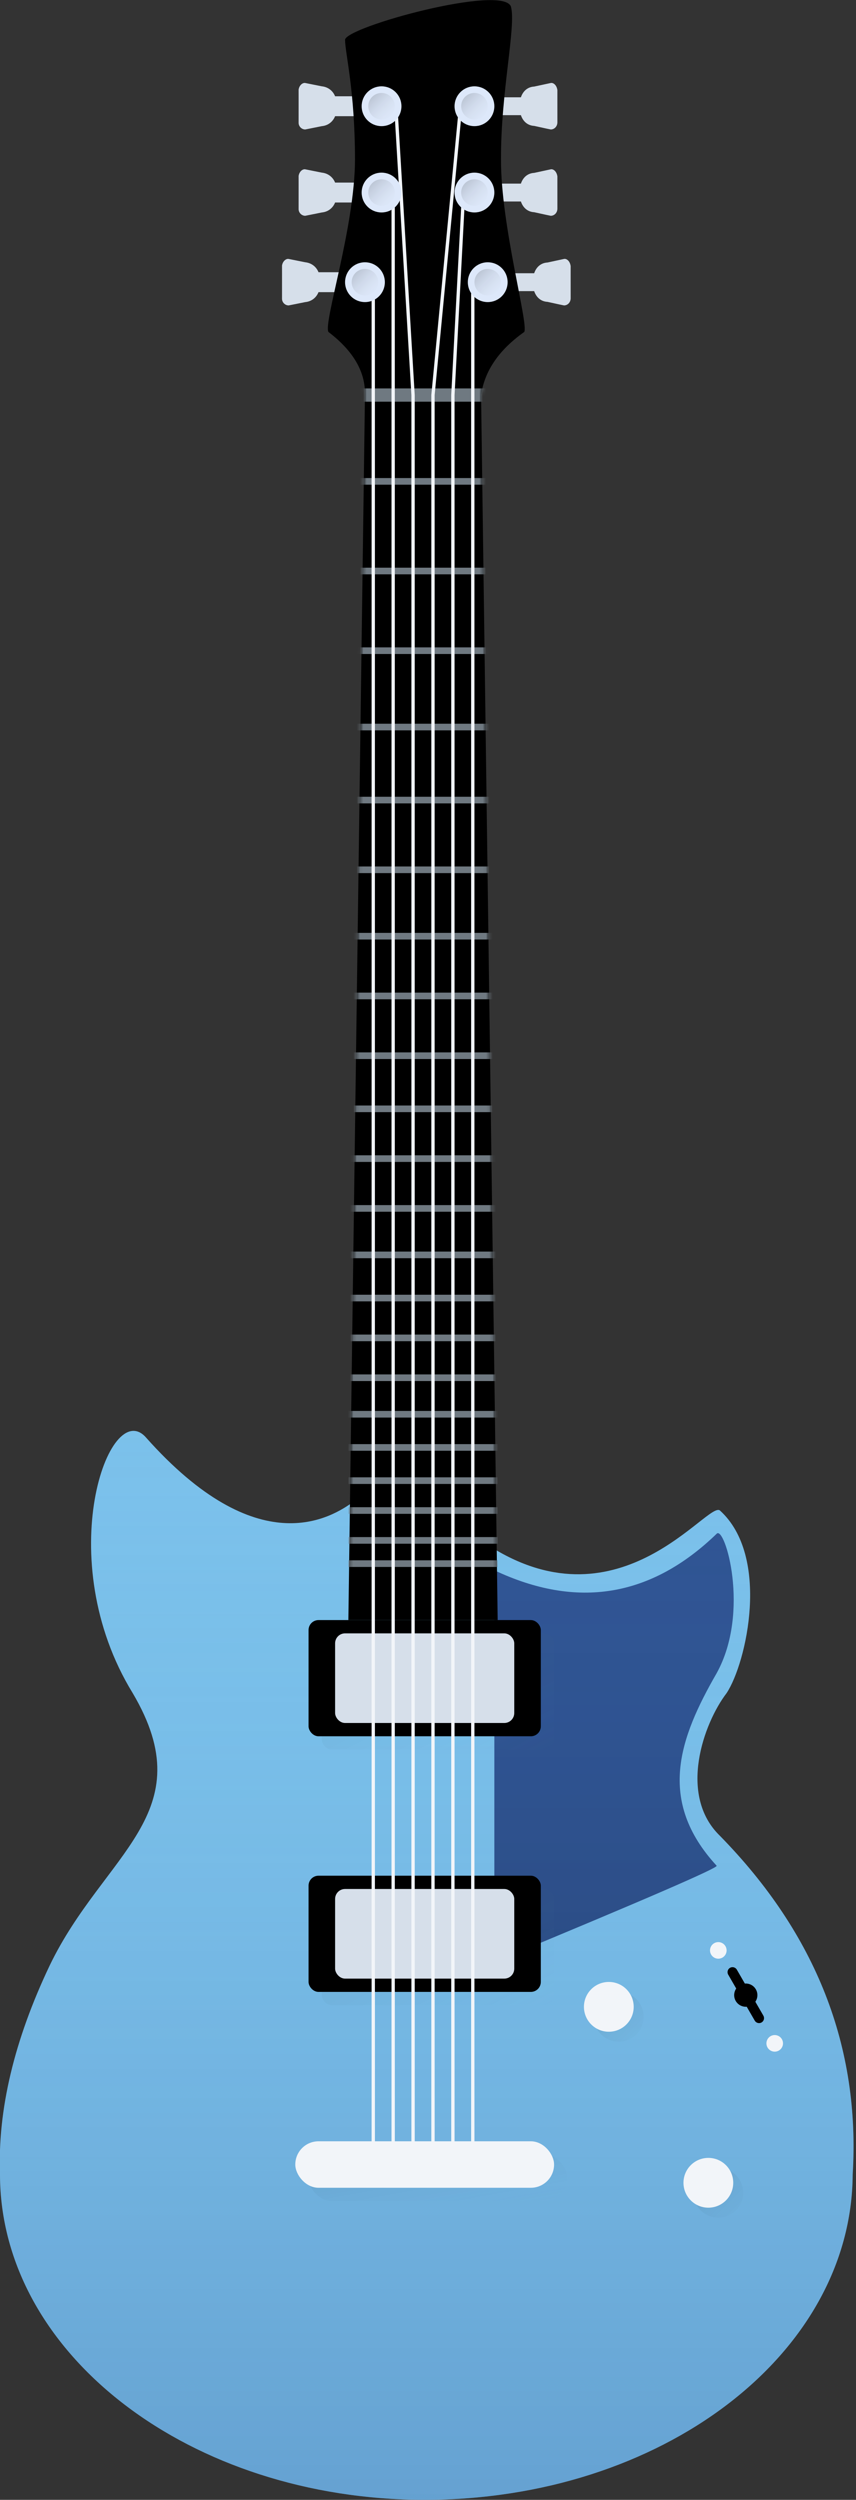 <?xml version="1.0" encoding="UTF-8"?>
<svg width="258px" height="753px" viewBox="0 0 258 753" version="1.1" xmlns="http://www.w3.org/2000/svg" xmlns:xlink="http://www.w3.org/1999/xlink">
    <rect x="0" y="0" width="258" height="753" fill="#333333" stroke="none"/>
    <!-- Generator: Sketch 51 (57462) - http://www.bohemiancoding.com/sketch -->
    <title>Guitar</title>
    <desc>Created with Sketch.</desc>
    <defs>
        <linearGradient x1="50%" y1="0%" x2="50%" y2="100%" id="linearGradient-1">
            <stop stop-color="#7BC1EB" stop-opacity="0" offset="0%"></stop>
            <stop stop-color="#305594" stop-opacity="0.3" offset="100%"></stop>
        </linearGradient>
        <path d="M-5.68434189e-14,655 C0.077,709.304 57.524,753 128,753 C199.252,753 256.699,709.304 257,655 C259.326,616.591 245.992,582.591 217,553 C204.284,540.713 212.076,519.031 219,510 C225.02,500.892 232.248,468.839 217,455 C213.43,451.925 187.229,490.529 148,466 C109.374,440.596 114.163,445.574 107,452 C99.624,457.542 77.639,470.798 44,433 C32.98,420.482 15.174,469.536 40,510 C61.42,546.263 31.28,558.234 15,592 C4.283,614.511 -0.717,635.511 -5.68434189e-14,655 Z" id="path-2"></path>
        <linearGradient x1="50%" y1="0%" x2="50%" y2="100%" id="linearGradient-3">
            <stop stop-color="#305594" stop-opacity="0" offset="0%"></stop>
            <stop stop-color="#000000" stop-opacity="0.1" offset="100%"></stop>
        </linearGradient>
        <path d="M149,473 C173.912,484.767 196.245,481.1 216,462 C218.413,459.387 226.253,485.473 216,504 C204.784,523.483 197.885,542.335 216,562 C216.545,562.606 194.211,572.272 149,591 L149,473 Z" id="path-4"></path>
        <linearGradient x1="0%" y1="0%" x2="100%" y2="100%" id="linearGradient-5">
            <stop stop-color="#000000" stop-opacity="0.1" offset="0%"></stop>
            <stop stop-color="#7BC1EB" stop-opacity="0" offset="100%"></stop>
        </linearGradient>
        <linearGradient x1="0%" y1="0%" x2="138.621%" y2="138.962%" id="linearGradient-6">
            <stop stop-color="#000000" stop-opacity="0.1" offset="0%"></stop>
            <stop stop-color="#7BC1EB" stop-opacity="0" offset="100%"></stop>
        </linearGradient>
        <path d="M47,119 L52,488 L7,488 L12,119 C12.188,112.059 8.521,105.725 1,100 C-0.617,97.284 8.967,68.411 9,48 C8.967,27.17 6.081,16.4 6,12 C6.081,8.155 53.592,-4.864 56,2 C57.603,7.958 52.92,27.711 53,48 C52.92,67.869 61.401,97.794 60,100 C52.382,105.387 48.049,111.72 47,119 Z" id="path-7"></path>
        <linearGradient x1="0%" y1="0%" x2="100%" y2="100%" id="linearGradient-9">
            <stop stop-color="#000000" stop-opacity="0.2" offset="0%"></stop>
            <stop stop-color="#D6DFEA" stop-opacity="0" offset="100%"></stop>
        </linearGradient>
    </defs>
    <g id="Handsome" stroke="none" stroke-width="1" fill="none" fill-rule="evenodd">
        <g id="Primary" transform="translate(-632, -10768)">
            <g id="Guitar" transform="translate(632, 10768)">
                <g>
                    <use fill="#7BC1EB" xlink:href="#path-2"></use>
                    <use fill="url(#linearGradient-1)" xlink:href="#path-2"></use>
                </g>
                <g id="Desiiiign-:)">
                    <use fill="#305594" xlink:href="#path-4"></use>
                    <use fill="url(#linearGradient-3)" xlink:href="#path-4"></use>
                </g>
                <g id="Details" transform="translate(89, 488)">
                    <circle id="Detail" fill="#F2F5F9" cx="127.5" cy="99.5" r="2.5"></circle>
                    <circle id="Detail" fill="#F2F5F9" cx="144.5" cy="127.5" r="2.5"></circle>
                    <path d="M134.281,116.14 C133.099,115.579 132.281,114.373 132.281,112.977 C132.281,111.581 133.099,110.376 134.281,109.814 L134.281,104.977 C134.281,104.149 134.953,103.477 135.781,103.477 C136.61,103.477 137.281,104.149 137.281,104.977 L137.281,109.814 C138.464,110.376 139.281,111.581 139.281,112.977 C139.281,114.373 138.464,115.579 137.281,116.14 L137.281,120.977 C137.281,121.806 136.61,122.477 135.781,122.477 C134.953,122.477 134.281,121.806 134.281,120.977 L134.281,116.14 Z" id="Detail" fill="#000000" transform="translate(135.781, 112.977) rotate(-30) translate(-135.781, -112.977) "></path>
                    <g id="Detail" transform="translate(0, 157)">
                        <rect id="Sh" fill="url(#linearGradient-5)" x="4" y="4" width="78" height="14" rx="7"></rect>
                        <rect fill="#F2F5F9" x="0" y="0" width="78" height="14" rx="7"></rect>
                    </g>
                    <g id="Detail" transform="translate(117, 162)">
                        <circle id="Sh" fill="url(#linearGradient-6)" cx="10.5" cy="10.5" r="7.5"></circle>
                        <circle fill="#F2F5F9" cx="7.5" cy="7.5" r="7.5"></circle>
                    </g>
                    <g id="Detail" transform="translate(87, 109)">
                        <circle id="Sh" fill="url(#linearGradient-6)" cx="10.5" cy="10.5" r="7.5"></circle>
                        <circle fill="#F2F5F9" cx="7.5" cy="7.5" r="7.5"></circle>
                    </g>
                    <g id="Detail" transform="translate(4, 77)">
                        <rect fill="url(#linearGradient-5)" x="4" y="4" width="70" height="35" rx="3"></rect>
                        <rect fill="#000000" x="0" y="0" width="70" height="35" rx="3"></rect>
                        <rect fill="#D6DFEA" x="8" y="4" width="54" height="27" rx="3"></rect>
                    </g>
                    <g id="Detail" transform="translate(4, 0)">
                        <rect id="Sh" fill="url(#linearGradient-5)" x="4" y="4" width="70" height="35" rx="3"></rect>
                        <rect fill="#000000" x="0" y="0" width="70" height="35" rx="3"></rect>
                        <rect fill="#D6DFEA" x="8" y="4" width="54" height="27" rx="3"></rect>
                    </g>
                </g>
                <g id="Details" transform="translate(85, 25)" fill="#D6DFEA">
                    <path d="M76,1.077 L81,8.8817842e-16 C81.761,-0.162 82.791,0.614 83,2.154 C82.994,1.969 82.994,5.2 83,11.846 C83,13.056 82.105,14 81,14 C80.927,14 79.26,13.641 76,12.923 C74.159,12.827 72.681,11.702 72,9.692 L64,9.692 L64,4.308 L72,4.308 C72.681,2.298 74.159,1.173 76,1.077 Z" id="Detail"></path>
                    <path d="M12,1 C13.841,1.193 15.319,2.316 16,4 L24,4 L24,10 L16,10 C15.319,11.706 13.841,12.829 12,13 C8.74,13.642 7.073,14 7,14 C5.895,14 5,13.057 5,12 C5.006,5.213 5.006,1.987 5,2 C5.209,0.634 6.239,-0.141 7,-5.32907052e-15 L12,1 Z" id="Detail"></path>
                    <path d="M12,27 C13.841,27.193 15.319,28.316 16,30 L24,30 L24,36 L16,36 C15.319,37.706 13.841,38.829 12,39 C8.74,39.642 7.073,40 7,40 C5.895,40 5,39.057 5,38 C5.006,31.213 5.006,27.987 5,28 C5.209,26.634 6.239,25.859 7,26 L12,27 Z" id="Detail"></path>
                    <path d="M7,54 C8.841,54.193 10.319,55.316 11,57 L19,57 L19,63 L11,63 C10.319,64.706 8.841,65.829 7,66 C3.74,66.642 2.073,67 2,67 C0.895,67 0,66.057 0,65 C0.006,58.213 0.006,54.987 0,55 C0.209,53.634 1.239,52.859 2,53 L7,54 Z" id="Detail"></path>
                    <path d="M76,27.077 L81,26 C81.761,25.838 82.791,26.614 83,28.154 C82.994,27.969 82.994,31.2 83,37.846 C83,39.056 82.105,40 81,40 C80.927,40 79.26,39.641 76,38.923 C74.159,38.827 72.681,37.702 72,35.692 L64,35.692 L64,30.308 L72,30.308 C72.681,28.298 74.159,27.173 76,27.077 Z" id="Detail"></path>
                    <path d="M80,54.077 L85,53 C85.761,52.838 86.791,53.614 87,55.154 C86.994,54.969 86.994,58.2 87,64.846 C87,66.056 86.105,67 85,67 C84.927,67 83.26,66.641 80,65.923 C78.159,65.827 76.681,64.702 76,62.692 L68,62.692 L68,57.308 L76,57.308 C76.681,55.298 78.159,54.173 80,54.077 Z" id="Detail"></path>
                </g>
                <g id="Griffin" transform="translate(98, 0)">
                    <mask id="mask-8" fill="white">
                        <use xlink:href="#path-7"></use>
                    </mask>
                    <use fill="#000000" xlink:href="#path-7"></use>
                    <g id="Frets" mask="url(#mask-8)" fill="#6F7981">
                        <g transform="translate(7, 117)" id="Fret">
                            <rect x="0" y="353" width="45" height="2"></rect>
                            <rect x="0" y="346" width="45" height="2"></rect>
                            <rect x="0" y="337" width="45" height="2"></rect>
                            <rect x="0" y="328" width="45" height="2"></rect>
                            <rect x="0" y="318" width="45" height="2"></rect>
                            <rect x="0" y="308" width="45" height="2"></rect>
                            <rect x="0" y="297" width="45" height="2"></rect>
                            <rect x="0" y="285" width="45" height="2"></rect>
                            <rect x="0" y="273" width="45" height="2"></rect>
                            <rect x="0" y="260" width="45" height="2"></rect>
                            <rect x="0" y="246" width="45" height="2"></rect>
                            <rect x="0" y="231" width="45" height="2"></rect>
                            <rect x="0" y="216" width="45" height="2"></rect>
                            <rect x="0" y="200" width="45" height="2"></rect>
                            <rect x="0" y="182" width="45" height="2"></rect>
                            <rect x="0" y="164" width="45" height="2"></rect>
                            <rect x="0" y="144" width="45" height="2"></rect>
                            <rect x="0" y="123" width="45" height="2"></rect>
                            <rect x="0" y="101" width="45" height="2"></rect>
                            <rect x="0" y="78" width="45" height="2"></rect>
                            <rect x="0" y="54" width="45" height="2"></rect>
                            <rect x="0" y="27" width="45" height="2"></rect>
                            <rect x="0" y="0" width="45" height="4"></rect>
                        </g>
                    </g>
                </g>
                <g id="Strings" transform="translate(112, 35)" fill="#F2F5F9">
                    <path d="M0.5,54 C0.776,54 1,54.224 1,54.5 L1,610 L0,610 L0,54.5 C0,54.224 0.224,54 0.5,54 Z" id="String"></path>
                    <path d="M6.5,27 C6.776,27 7,27.224 7,27.5 L7,610 L6,610 L6,27.5 C6,27.224 6.224,27 6.5,27 Z" id="String"></path>
                    <path d="M7.473,0 C7.756,0 7.989,0.219 8.006,0.499 L13,84 L13,610 L11.995,610 L11.995,84 L7.001,0.499 C6.985,0.239 7.184,0.016 7.445,0.001 C7.455,0 7.464,0 7.473,0 Z" id="String"></path>
                    <path d="M26.543,0 C26.795,0 27,0.204 27,0.455 C27,0.469 26.999,0.483 26.998,0.498 L19.005,84 L19.005,610 L18,610 L18,84 L25.993,0.498 C26.02,0.216 26.258,0 26.543,0 Z" id="String"></path>
                    <path d="M27.523,27 C27.786,27 28,27.212 28,27.474 C28,27.483 28,27.491 27.999,27.499 L25.006,84 L25.006,610 L24,610 L24,84 L26.993,27.499 C27.008,27.219 27.24,27 27.523,27 Z" id="String"></path>
                    <path d="M30.5,53 C30.776,53 31,53.224 31,53.5 L31,610 L30,610 L30,53.5 C30,53.224 30.224,53 30.5,53 Z" id="String"></path>
                </g>
                <g id="Details" transform="translate(104, 26)">
                    <g id="Detail" transform="translate(33, 0)">
                        <circle id="Oval-4-Copy-12" fill="#DDE8FA" cx="6" cy="6" r="6"></circle>
                        <circle id="Sh" fill="url(#linearGradient-9)" cx="6" cy="6" r="4"></circle>
                    </g>
                    <g id="Detail" transform="translate(33, 26)">
                        <circle fill="#DDE8FA" cx="6" cy="6" r="6"></circle>
                        <circle id="Sh" fill="url(#linearGradient-9)" cx="6" cy="6" r="4"></circle>
                    </g>
                    <g id="Detail" transform="translate(37, 53)">
                        <circle fill="#DDE8FA" cx="6" cy="6" r="6"></circle>
                        <circle id="Sh" fill="url(#linearGradient-9)" cx="6" cy="6" r="4"></circle>
                    </g>
                    <g id="Detail" transform="translate(0, 53)">
                        <circle fill="#DDE8FA" cx="6" cy="6" r="6"></circle>
                        <circle id="Sh" fill="url(#linearGradient-9)" cx="6" cy="6" r="4"></circle>
                    </g>
                    <g id="Detail" transform="translate(5, 26)">
                        <circle fill="#DDE8FA" cx="6" cy="6" r="6"></circle>
                        <circle id="Sh" fill="url(#linearGradient-9)" cx="6" cy="6" r="4"></circle>
                    </g>
                    <g id="Detail" transform="translate(5, 0)">
                        <circle fill="#DDE8FA" cx="6" cy="6" r="6"></circle>
                        <circle id="Sh" fill="url(#linearGradient-9)" cx="6" cy="6" r="4"></circle>
                    </g>
                </g>
            </g>
        </g>
    </g>
</svg>